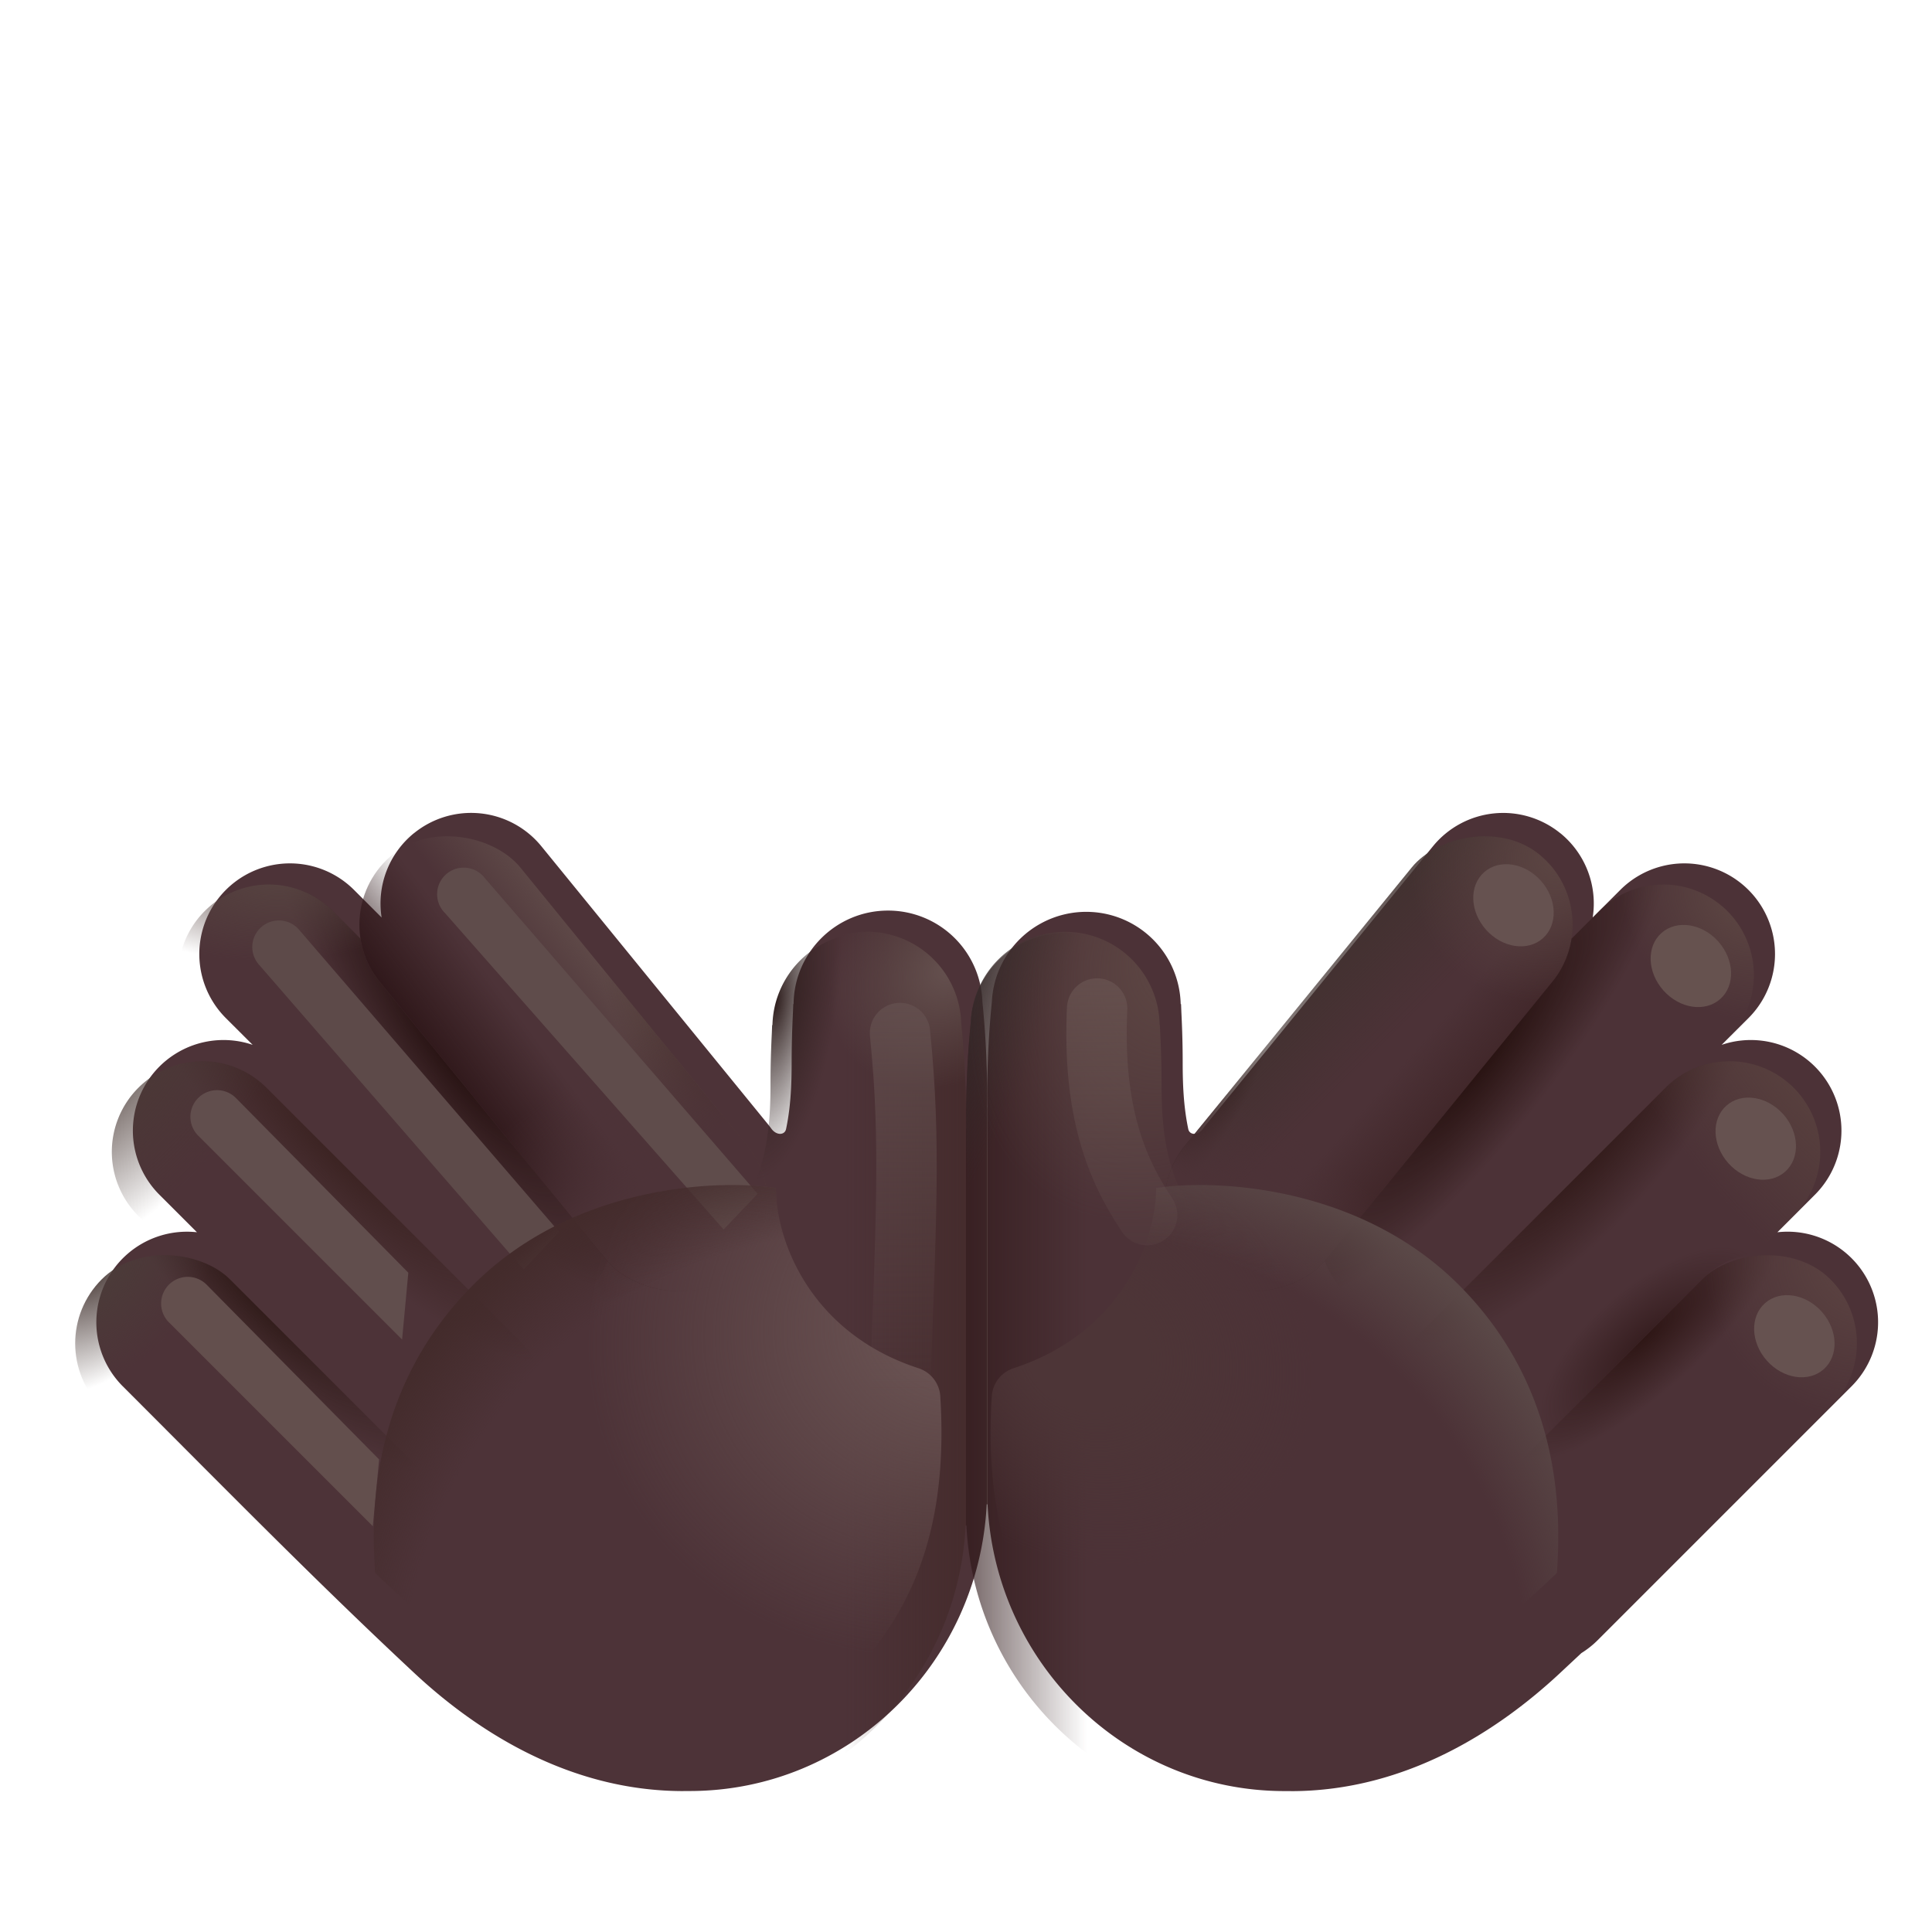 <svg xmlns="http://www.w3.org/2000/svg" width="32" height="32" fill="none" viewBox="0 0 32 32"><g filter="url(#a)"><path fill="#4D3338" d="M6.505 14.151a1.5 1.5 0 0 0-.534 1.396l-.457-.457a1.501 1.501 0 0 0-2.123 2.123l.444.443a1.501 1.501 0 0 0-1.543 2.484l.62.62a1.501 1.501 0 0 0-1.227 2.553C3.3 24.926 4.86 26.52 6.523 28.071c1 .93 2.533 1.945 4.445 1.945v-.001h.104c2.637 0 4.79-2.103 4.921-4.75H16V18.69a15.616 15.616 0 0 0-.078-1.742 1.563 1.563 0 0 0-1.563-1.516c-.859 0-1.556.692-1.565 1.548h-.005l-.005.128v.002c-.008.165-.022.461-.022.834 0 .345-.012.723-.092 1.105-.021.104-.158.114-.245-.006a1.473 1.473 0 0 0-.052-.068l-3.756-4.608a1.501 1.501 0 0 0-2.112-.215Z"/></g><path fill="url(#b)" d="M6.505 14.151a1.5 1.5 0 0 0-.534 1.396l-.457-.457a1.501 1.501 0 0 0-2.123 2.123l.444.443a1.501 1.501 0 0 0-1.543 2.484l.62.62a1.501 1.501 0 0 0-1.227 2.553l4.203 4.203c.083.083.174.155.27.214l.366.342c1 .93 2.533 1.945 4.445 1.945v-.001h.104c2.637 0 4.79-2.103 4.921-4.75H16V18.69a15.616 15.616 0 0 0-.078-1.742 1.563 1.563 0 0 0-1.563-1.516c-.859 0-1.556.692-1.565 1.548h-.005l-.005.128v.002c-.008.165-.022.461-.022.834 0 .345-.012.723-.092 1.105-.021.104-.158.114-.245-.006a1.473 1.473 0 0 0-.052-.068l-3.756-4.608a1.501 1.501 0 0 0-2.112-.215Z"/><path fill="url(#c)" d="M6.505 14.151a1.5 1.5 0 0 0-.534 1.396l-.457-.457a1.501 1.501 0 0 0-2.123 2.123l.444.443a1.501 1.501 0 0 0-1.543 2.484l.62.62a1.501 1.501 0 0 0-1.227 2.553l4.203 4.203c.083.083.174.155.27.214l.366.342c1 .93 2.533 1.945 4.445 1.945v-.001h.104c2.637 0 4.79-2.103 4.921-4.75H16V18.69a15.616 15.616 0 0 0-.078-1.742 1.563 1.563 0 0 0-1.563-1.516c-.859 0-1.556.692-1.565 1.548h-.005l-.005.128v.002c-.008.165-.022.461-.022.834 0 .345-.012.723-.092 1.105-.021.104-.158.114-.245-.006a1.473 1.473 0 0 0-.052-.068l-3.756-4.608a1.501 1.501 0 0 0-2.112-.215Z"/><rect width="3.002" height="8.946" x=".623" y="22.251" fill="url(#d)" rx="1.501" transform="rotate(-45 .623 22.25)"/><rect width="3.002" height="8.946" x=".623" y="22.251" fill="url(#e)" rx="1.501" transform="rotate(-45 .623 22.25)"/><path fill="url(#f)" d="M2.292 18.017a1.501 1.501 0 0 0 0 2.123l.62.62c.327.035.644.179.895.43l3.584 3.583a1.5 1.5 0 0 0 1.227-2.553l-4.203-4.203a1.501 1.501 0 0 0-2.123 0Z"/><path fill="url(#g)" d="M2.292 18.017a1.501 1.501 0 0 0 0 2.123l.62.62c.327.035.644.179.895.43l3.584 3.583a1.5 1.5 0 0 0 1.227-2.553l-4.203-4.203a1.501 1.501 0 0 0-2.123 0Z"/><rect width="3.002" height="8.946" x="5.342" y="15.1" fill="url(#h)" rx="1.501" transform="rotate(-39.184 5.342 15.1)"/><rect width="3.002" height="8.946" x="5.342" y="15.1" fill="url(#i)" rx="1.501" transform="rotate(-39.184 5.342 15.1)"/><rect width="3.002" height="8.946" x="5.342" y="15.1" fill="url(#j)" rx="1.501" transform="rotate(-39.184 5.342 15.1)"/><rect width="3.002" height="8.946" x="5.342" y="15.1" fill="url(#k)" rx="1.501" transform="rotate(-39.184 5.342 15.1)"/><path fill="url(#l)" d="M5.97 15.547c.04.254.146.502.32.716l3.756 4.608.014.016a1.501 1.501 0 0 1-1.885.89l-3.76-3.76a1.495 1.495 0 0 0-.58-.36l-.444-.444a1.5 1.5 0 1 1 2.123-2.123l.457.457Z"/><path fill="url(#m)" d="M5.97 15.547c.04.254.146.502.32.716l3.756 4.608.014.016a1.501 1.501 0 0 1-1.885.89l-3.76-3.76a1.495 1.495 0 0 0-.58-.36l-.444-.444a1.5 1.5 0 1 1 2.123-2.123l.457.457Z"/><path fill="url(#n)" d="M12.794 16.98a1.565 1.565 0 0 1 3.128-.034 16.976 16.976 0 0 1-.086 3.954l-3.562-.86c.445-.695.488-1.451.488-2.097 0-.373.014-.669.022-.834l.005-.13h.005Z"/><g filter="url(#o)"><path fill="#634F4D" d="M2.797 21.901a.441.441 0 1 1 .626-.622l2.856 2.894-.104 1.106-3.378-3.378Z"/></g><g filter="url(#p)"><path fill="#614E4D" d="M3.282 18.809a.441.441 0 1 1 .626-.622l2.855 2.893-.103 1.107-3.378-3.378Z"/></g><g filter="url(#q)"><path fill="#5D4A49" d="M4.286 15.974a.44.44 0 1 1 .666-.576l4.308 5.005-.587.624-4.387-5.053Z"/></g><g filter="url(#r)"><path fill="#5F4C4B" d="M7.364 15.117a.44.44 0 1 1 .662-.578l4.523 5.234-.564.591-4.62-5.247Z"/></g><g filter="url(#s)"><path fill="url(#t)" d="M15.2 22.658c-1.74-.573-2.34-2.05-2.35-2.98-.961-.152-3.373-.05-5.028 1.62-1.7 1.716-1.676 3.793-1.608 4.755.733.705 2.05 1.83 2.996 2.445 1.181.77 3.16.825 4.534-.412 1.212-1.091 1.988-2.516 1.829-4.975a.525.525 0 0 0-.372-.453Z"/><path fill="url(#u)" d="M15.2 22.658c-1.74-.573-2.34-2.05-2.35-2.98-.961-.152-3.373-.05-5.028 1.62-1.7 1.716-1.676 3.793-1.608 4.755.733.705 2.05 1.83 2.996 2.445 1.181.77 3.16.825 4.534-.412 1.212-1.091 1.988-2.516 1.829-4.975a.525.525 0 0 0-.372-.453Z"/></g><g filter="url(#v)"><path stroke="url(#w)" stroke-linecap="round" d="M14.907 17.11c.187 1.86.093 3.11 0 6.032"/></g><g filter="url(#x)"><path fill="#4C3237" d="M25.495 14.151a1.5 1.5 0 0 1 .535 1.396l.457-.457a1.501 1.501 0 0 1 2.123 2.123l-.444.443a1.501 1.501 0 0 1 1.543 2.484l-.62.62a1.5 1.5 0 0 1 1.227 2.553l-4.203 4.203a1.504 1.504 0 0 1-.27.214l-.366.342c-1 .93-2.533 1.945-4.445 1.945v-.001h-.105c-2.636 0-4.79-2.103-4.92-4.75H16V18.69h.002c-.006-.539.014-1.133.076-1.742a1.565 1.565 0 0 1 3.128.033h.006l.005.127v.002c.008.165.022.461.022.834 0 .345.012.723.092 1.105.021.104.158.114.245-.006.016-.023.034-.046.052-.068l3.756-4.608a1.501 1.501 0 0 1 2.111-.215Z"/></g><path fill="url(#y)" d="M25.495 14.151a1.5 1.5 0 0 1 .535 1.396l.457-.457a1.501 1.501 0 0 1 2.123 2.123l-.444.443a1.501 1.501 0 0 1 1.543 2.484l-.62.62a1.5 1.5 0 0 1 1.227 2.553l-4.203 4.203a1.504 1.504 0 0 1-.27.214l-.366.342c-1 .93-2.533 1.945-4.445 1.945v-.001h-.105c-2.636 0-4.79-2.103-4.92-4.75H16V18.69h.002c-.006-.539.014-1.133.076-1.742a1.565 1.565 0 0 1 3.128.033h.006l.005.127v.002c.008.165.022.461.022.834 0 .345.012.723.092 1.105.021.104.158.114.245-.006.016-.023.034-.046.052-.068l3.756-4.608a1.501 1.501 0 0 1 2.111-.215Z"/><rect width="3.002" height="8.946" fill="url(#z)" rx="1.501" transform="scale(-1 1) rotate(-45 11.17 49.002)"/><rect width="3.002" height="8.946" fill="url(#A)" rx="1.501" transform="scale(-1 1) rotate(-45 11.17 49.002)"/><path fill="url(#B)" d="M29.709 18.017a1.5 1.5 0 0 1 0 2.123l-.62.62a1.486 1.486 0 0 0-.895.43l-3.584 3.583a1.501 1.501 0 0 1-1.227-2.553l4.203-4.203a1.501 1.501 0 0 1 2.123 0Z"/><path fill="url(#C)" d="M29.709 18.017a1.5 1.5 0 0 1 0 2.123l-.62.62a1.486 1.486 0 0 0-.895.43l-3.584 3.583a1.501 1.501 0 0 1-1.227-2.553l4.203-4.203a1.501 1.501 0 0 1 2.123 0Z"/><path fill="url(#D)" d="M29.709 18.017a1.5 1.5 0 0 1 0 2.123l-.62.62a1.486 1.486 0 0 0-.895.43l-3.584 3.583a1.501 1.501 0 0 1-1.227-2.553l4.203-4.203a1.501 1.501 0 0 1 2.123 0Z"/><rect width="3.002" height="8.946" fill="url(#E)" rx="1.501" transform="scale(-1 1) rotate(-39.184 7.883 45)"/><rect width="3.002" height="8.946" fill="url(#F)" rx="1.501" transform="scale(-1 1) rotate(-39.184 7.883 45)"/><rect width="3.002" height="8.946" fill="url(#G)" rx="1.501" transform="scale(-1 1) rotate(-39.184 7.883 45)"/><rect width="3.002" height="8.946" fill="url(#H)" rx="1.501" transform="scale(-1 1) rotate(-39.184 7.883 45)"/><rect width="3.002" height="8.946" fill="url(#I)" rx="1.501" transform="scale(-1 1) rotate(-39.184 7.883 45)"/><path fill="url(#J)" d="M26.03 15.547c-.04.254-.145.502-.32.716l-3.755 4.608-.014.016a1.501 1.501 0 0 0 1.885.89l3.76-3.76c.17-.169.368-.29.58-.36l.444-.444a1.501 1.501 0 0 0-2.123-2.123l-.457.457Z"/><path fill="url(#K)" d="M26.03 15.547c-.04.254-.145.502-.32.716l-3.755 4.608-.014.016a1.501 1.501 0 0 0 1.885.89l3.76-3.76c.17-.169.368-.29.58-.36l.444-.444a1.501 1.501 0 0 0-2.123-2.123l-.457.457Z"/><path fill="url(#L)" d="M19.207 16.98a1.565 1.565 0 0 0-3.129-.034 16.98 16.98 0 0 0 .087 3.954l3.562-.86c-.445-.695-.488-1.451-.488-2.097 0-.373-.014-.669-.022-.834a3.746 3.746 0 0 1-.005-.13h-.005Z"/><path fill="url(#M)" d="M19.207 16.98a1.565 1.565 0 0 0-3.129-.034 16.98 16.98 0 0 0 .087 3.954l3.562-.86c-.445-.695-.488-1.451-.488-2.097 0-.373-.014-.669-.022-.834a3.746 3.746 0 0 1-.005-.13h-.005Z"/><g filter="url(#N)"><path fill="url(#O)" d="M16.8 22.658c1.741-.573 2.341-2.05 2.35-2.98.962-.152 3.374-.05 5.029 1.62 1.7 1.716 1.676 3.793 1.608 4.755-.733.705-2.05 1.83-2.996 2.445-1.181.77-3.16.825-4.534-.412-1.212-1.091-1.989-2.516-1.829-4.975a.525.525 0 0 1 .372-.453Z"/><path fill="url(#P)" d="M16.8 22.658c1.741-.573 2.341-2.05 2.35-2.98.962-.152 3.374-.05 5.029 1.62 1.7 1.716 1.676 3.793 1.608 4.755-.733.705-2.05 1.83-2.996 2.445-1.181.77-3.16.825-4.534-.412-1.212-1.091-1.989-2.516-1.829-4.975a.525.525 0 0 1 .372-.453Z"/></g><g filter="url(#Q)"><path stroke="url(#R)" stroke-linecap="round" d="M18.172 16.704c-.078 1.688.313 2.657.828 3.422"/></g><g filter="url(#S)"><ellipse cx="25.068" cy="14.994" fill="#665250" rx=".732" ry=".609" transform="rotate(48.289 25.068 14.994)"/></g><g filter="url(#T)"><ellipse cx="28.006" cy="16" fill="#66524F" rx=".732" ry=".609" transform="rotate(48.289 28.006 16)"/></g><g filter="url(#U)"><ellipse cx="29.081" cy="18.86" fill="#665250" rx=".732" ry=".609" transform="rotate(48.289 29.081 18.86)"/></g><g filter="url(#V)"><ellipse cx="29.72" cy="22.132" fill="#665250" rx=".732" ry=".609" transform="rotate(48.289 29.72 22.132)"/></g><defs><radialGradient id="c" cx="0" cy="0" r="1" gradientTransform="matrix(-1.582 1.534 -1.241 -1.279 15.726 16.045)" gradientUnits="userSpaceOnUse"><stop stop-color="#65514F"/><stop offset="1" stop-color="#65514F" stop-opacity="0"/></radialGradient><radialGradient id="d" cx="0" cy="0" r="1" gradientTransform="matrix(-1.005 0 0 -3.836 3.81 24.393)" gradientUnits="userSpaceOnUse"><stop stop-color="#2C1815"/><stop offset="1" stop-color="#2C1815" stop-opacity="0"/></radialGradient><radialGradient id="e" cx="0" cy="0" r="1" gradientTransform="matrix(.015 1.621 -2.403 .022 2.094 22.065)" gradientUnits="userSpaceOnUse"><stop stop-color="#4B3C39"/><stop offset="1" stop-color="#4B3C39" stop-opacity="0"/></radialGradient><radialGradient id="f" cx="0" cy="0" r="1" gradientTransform="matrix(-.842 .847 -3.411 -3.391 5.694 19.044)" gradientUnits="userSpaceOnUse"><stop stop-color="#39211F"/><stop offset="1" stop-color="#39211F" stop-opacity="0"/></radialGradient><radialGradient id="g" cx="0" cy="0" r="1" gradientTransform="rotate(42.014 -22.075 10.904) scale(2.448 4.461)" gradientUnits="userSpaceOnUse"><stop stop-color="#4A3A36"/><stop offset="1" stop-color="#4A3A36" stop-opacity="0"/></radialGradient><radialGradient id="j" cx="0" cy="0" r="1" gradientTransform="rotate(-176.759 4.599 11.008) scale(1.07 3.844)" gradientUnits="userSpaceOnUse"><stop stop-color="#422A27"/><stop offset="1" stop-color="#422A27" stop-opacity="0"/></radialGradient><radialGradient id="l" cx="0" cy="0" r="1" gradientTransform="rotate(144.45 .956 9.892) scale(1.204 4.76)" gradientUnits="userSpaceOnUse"><stop stop-color="#220E0D"/><stop offset="1" stop-color="#220E0D" stop-opacity="0"/></radialGradient><radialGradient id="m" cx="0" cy="0" r="1" gradientTransform="rotate(87.51 -5.22 9.66) scale(1.452 3.177)" gradientUnits="userSpaceOnUse"><stop stop-color="#574441"/><stop offset="1" stop-color="#574441" stop-opacity="0"/></radialGradient><radialGradient id="n" cx="0" cy="0" r="1" gradientTransform="matrix(1.011 .139 -.406 2.948 12.844 16.595)" gradientUnits="userSpaceOnUse"><stop stop-color="#2E1E1D"/><stop offset="1" stop-color="#2E1E1D" stop-opacity="0"/></radialGradient><radialGradient id="t" cx="0" cy="0" r="1" gradientTransform="matrix(-6.031 2.577 -2.261 -5.292 15.938 21.762)" gradientUnits="userSpaceOnUse"><stop offset=".184" stop-color="#685151"/><stop offset=".966" stop-color="#685151" stop-opacity="0"/></radialGradient><radialGradient id="u" cx="0" cy="0" r="1" gradientTransform="rotate(-135.346 13.102 11.175) scale(9.658 9.468)" gradientUnits="userSpaceOnUse"><stop offset=".829" stop-color="#432B2B" stop-opacity="0"/><stop offset="1" stop-color="#432B2B"/></radialGradient><radialGradient id="z" cx="0" cy="0" r="1" gradientTransform="matrix(-.917 .055 -.176 -2.925 3.007 2.852)" gradientUnits="userSpaceOnUse"><stop stop-color="#2E1615"/><stop offset="1" stop-color="#2E1615" stop-opacity="0"/></radialGradient><radialGradient id="A" cx="0" cy="0" r="1" gradientTransform="rotate(84.035 1.166 .273) scale(2.977 2.7)" gradientUnits="userSpaceOnUse"><stop stop-color="#5F4744"/><stop offset="1" stop-color="#5F4744" stop-opacity="0"/></radialGradient><radialGradient id="B" cx="0" cy="0" r="1" gradientTransform="matrix(.997 .909 -2.879 3.157 26.152 18.981)" gradientUnits="userSpaceOnUse"><stop stop-color="#2D1614"/><stop offset="1" stop-color="#2D1614" stop-opacity="0"/></radialGradient><radialGradient id="C" cx="0" cy="0" r="1" gradientTransform="rotate(142.024 12.087 13.867) scale(2.844 7.084)" gradientUnits="userSpaceOnUse"><stop stop-color="#5B4440"/><stop offset="1" stop-color="#5B4440" stop-opacity="0"/></radialGradient><radialGradient id="D" cx="0" cy="0" r="1" gradientTransform="rotate(-130.786 18.793 4.9) scale(1.052 2.263)" gradientUnits="userSpaceOnUse"><stop stop-color="#321A1B"/><stop offset="1" stop-color="#321A1B" stop-opacity="0"/></radialGradient><radialGradient id="F" cx="0" cy="0" r="1" gradientTransform="matrix(-.637 -.035 .123 -2.23 3.208 7.246)" gradientUnits="userSpaceOnUse"><stop stop-color="#311C1B"/><stop offset="1" stop-color="#311C1B" stop-opacity="0"/></radialGradient><radialGradient id="I" cx="0" cy="0" r="1" gradientTransform="matrix(.216 2.555 -2.317 .196 1.263 -.186)" gradientUnits="userSpaceOnUse"><stop stop-color="#5C4643"/><stop offset="1" stop-color="#5C4643" stop-opacity="0"/></radialGradient><radialGradient id="J" cx="0" cy="0" r="1" gradientTransform="matrix(.992 .769 -3.04 3.919 24.504 17.484)" gradientUnits="userSpaceOnUse"><stop stop-color="#240F0D"/><stop offset="1" stop-color="#240F0D" stop-opacity="0"/></radialGradient><radialGradient id="K" cx="0" cy="0" r="1" gradientTransform="rotate(133.132 11.271 13.672) scale(2.034 2.191)" gradientUnits="userSpaceOnUse"><stop stop-color="#5E4844"/><stop offset="1" stop-color="#5E4844" stop-opacity="0"/></radialGradient><radialGradient id="L" cx="0" cy="0" r="1" gradientTransform="matrix(1.562 .625 -2.781 6.95 16 15.86)" gradientUnits="userSpaceOnUse"><stop stop-color="#352B2B"/><stop offset="1" stop-color="#352B2B" stop-opacity="0"/></radialGradient><radialGradient id="M" cx="0" cy="0" r="1" gradientTransform="rotate(115.829 4.98 13.974) scale(4.895 3.335)" gradientUnits="userSpaceOnUse"><stop stop-color="#5F4945"/><stop offset="1" stop-color="#5F4945" stop-opacity="0"/></radialGradient><radialGradient id="O" cx="0" cy="0" r="1" gradientTransform="matrix(3.911 2.479 -2.175 3.432 18 22.392)" gradientUnits="userSpaceOnUse"><stop offset=".228" stop-color="#4D3537"/><stop offset=".844" stop-color="#4D3537" stop-opacity="0"/></radialGradient><radialGradient id="P" cx="0" cy="0" r="1" gradientTransform="rotate(-44.654 43.212 -7.057) scale(9.658 9.468)" gradientUnits="userSpaceOnUse"><stop offset=".829" stop-color="#5A4847" stop-opacity="0"/><stop offset="1" stop-color="#5A4847"/></radialGradient><filter id="a" width="15.006" height="16.453" x="1.245" y="13.564" color-interpolation-filters="sRGB" filterUnits="userSpaceOnUse"><feFlood flood-opacity="0" result="BackgroundImageFix"/><feBlend in="SourceGraphic" in2="BackgroundImageFix" result="shape"/><feColorMatrix in="SourceAlpha" result="hardAlpha" values="0 0 0 0 0 0 0 0 0 0 0 0 0 0 0 0 0 0 127 0"/><feOffset dx=".25" dy="-.25"/><feGaussianBlur stdDeviation="1"/><feComposite in2="hardAlpha" k2="-1" k3="1" operator="arithmetic"/><feColorMatrix values="0 0 0 0 0.247 0 0 0 0 0.133 0 0 0 0 0.22 0 0 0 1 0"/><feBlend in2="shape" result="effect1_innerShadow_20020_3664"/><feColorMatrix in="SourceAlpha" result="hardAlpha" values="0 0 0 0 0 0 0 0 0 0 0 0 0 0 0 0 0 0 127 0"/><feOffset dx=".1" dy="-.1"/><feGaussianBlur stdDeviation=".25"/><feComposite in2="hardAlpha" k2="-1" k3="1" operator="arithmetic"/><feColorMatrix values="0 0 0 0 0.259 0 0 0 0 0.173 0 0 0 0 0.235 0 0 0 1 0"/><feBlend in2="effect1_innerShadow_20020_3664" result="effect2_innerShadow_20020_3664"/></filter><filter id="o" width="5.111" height="5.631" x="1.918" y="20.398" color-interpolation-filters="sRGB" filterUnits="userSpaceOnUse"><feFlood flood-opacity="0" result="BackgroundImageFix"/><feBlend in="SourceGraphic" in2="BackgroundImageFix" result="shape"/><feGaussianBlur result="effect1_foregroundBlur_20020_3664" stdDeviation=".375"/></filter><filter id="p" width="5.111" height="5.631" x="2.402" y="17.306" color-interpolation-filters="sRGB" filterUnits="userSpaceOnUse"><feFlood flood-opacity="0" result="BackgroundImageFix"/><feBlend in="SourceGraphic" in2="BackgroundImageFix" result="shape"/><feGaussianBlur result="effect1_foregroundBlur_20020_3664" stdDeviation=".375"/></filter><filter id="q" width="6.581" height="7.282" x="3.429" y="14.495" color-interpolation-filters="sRGB" filterUnits="userSpaceOnUse"><feFlood flood-opacity="0" result="BackgroundImageFix"/><feBlend in="SourceGraphic" in2="BackgroundImageFix" result="shape"/><feGaussianBlur result="effect1_foregroundBlur_20020_3664" stdDeviation=".375"/></filter><filter id="r" width="7.294" height="7.977" x="6.255" y="13.387" color-interpolation-filters="sRGB" filterUnits="userSpaceOnUse"><feFlood flood-opacity="0" result="BackgroundImageFix"/><feBlend in="SourceGraphic" in2="BackgroundImageFix" result="shape"/><feGaussianBlur result="effect1_foregroundBlur_20020_3664" stdDeviation=".5"/></filter><filter id="s" width="11.402" height="11.423" x="5.191" y="18.627" color-interpolation-filters="sRGB" filterUnits="userSpaceOnUse"><feFlood flood-opacity="0" result="BackgroundImageFix"/><feBlend in="SourceGraphic" in2="BackgroundImageFix" result="shape"/><feGaussianBlur result="effect1_foregroundBlur_20020_3664" stdDeviation=".5"/></filter><filter id="v" width="3.108" height="9.031" x="13.407" y="15.611" color-interpolation-filters="sRGB" filterUnits="userSpaceOnUse"><feFlood flood-opacity="0" result="BackgroundImageFix"/><feBlend in="SourceGraphic" in2="BackgroundImageFix" result="shape"/><feGaussianBlur result="effect1_foregroundBlur_20020_3664" stdDeviation=".5"/></filter><filter id="x" width="15.006" height="16.453" x="16" y="13.564" color-interpolation-filters="sRGB" filterUnits="userSpaceOnUse"><feFlood flood-opacity="0" result="BackgroundImageFix"/><feBlend in="SourceGraphic" in2="BackgroundImageFix" result="shape"/><feColorMatrix in="SourceAlpha" result="hardAlpha" values="0 0 0 0 0 0 0 0 0 0 0 0 0 0 0 0 0 0 127 0"/><feOffset dx=".25" dy="-.25"/><feGaussianBlur stdDeviation="1"/><feComposite in2="hardAlpha" k2="-1" k3="1" operator="arithmetic"/><feColorMatrix values="0 0 0 0 0.224 0 0 0 0 0.157 0 0 0 0 0.153 0 0 0 1 0"/><feBlend in2="shape" result="effect1_innerShadow_20020_3664"/><feColorMatrix in="SourceAlpha" result="hardAlpha" values="0 0 0 0 0 0 0 0 0 0 0 0 0 0 0 0 0 0 127 0"/><feOffset dx=".1" dy="-.1"/><feGaussianBlur stdDeviation=".25"/><feComposite in2="hardAlpha" k2="-1" k3="1" operator="arithmetic"/><feColorMatrix values="0 0 0 0 0.173 0 0 0 0 0.071 0 0 0 0 0.078 0 0 0 1 0"/><feBlend in2="effect1_innerShadow_20020_3664" result="effect2_innerShadow_20020_3664"/></filter><filter id="N" width="11.402" height="11.423" x="15.407" y="18.627" color-interpolation-filters="sRGB" filterUnits="userSpaceOnUse"><feFlood flood-opacity="0" result="BackgroundImageFix"/><feBlend in="SourceGraphic" in2="BackgroundImageFix" result="shape"/><feGaussianBlur result="effect1_foregroundBlur_20020_3664" stdDeviation=".5"/></filter><filter id="Q" width="2.838" height="5.422" x="17.162" y="15.704" color-interpolation-filters="sRGB" filterUnits="userSpaceOnUse"><feFlood flood-opacity="0" result="BackgroundImageFix"/><feBlend in="SourceGraphic" in2="BackgroundImageFix" result="shape"/><feGaussianBlur result="effect1_foregroundBlur_20020_3664" stdDeviation=".25"/></filter><filter id="S" width="3.333" height="3.361" x="23.401" y="13.313" color-interpolation-filters="sRGB" filterUnits="userSpaceOnUse"><feFlood flood-opacity="0" result="BackgroundImageFix"/><feBlend in="SourceGraphic" in2="BackgroundImageFix" result="shape"/><feGaussianBlur result="effect1_foregroundBlur_20020_3664" stdDeviation=".5"/></filter><filter id="T" width="3.333" height="3.361" x="26.339" y="14.319" color-interpolation-filters="sRGB" filterUnits="userSpaceOnUse"><feFlood flood-opacity="0" result="BackgroundImageFix"/><feBlend in="SourceGraphic" in2="BackgroundImageFix" result="shape"/><feGaussianBlur result="effect1_foregroundBlur_20020_3664" stdDeviation=".5"/></filter><filter id="U" width="3.333" height="3.361" x="27.415" y="17.179" color-interpolation-filters="sRGB" filterUnits="userSpaceOnUse"><feFlood flood-opacity="0" result="BackgroundImageFix"/><feBlend in="SourceGraphic" in2="BackgroundImageFix" result="shape"/><feGaussianBlur result="effect1_foregroundBlur_20020_3664" stdDeviation=".5"/></filter><filter id="V" width="3.333" height="3.361" x="28.053" y="20.451" color-interpolation-filters="sRGB" filterUnits="userSpaceOnUse"><feFlood flood-opacity="0" result="BackgroundImageFix"/><feBlend in="SourceGraphic" in2="BackgroundImageFix" result="shape"/><feGaussianBlur result="effect1_foregroundBlur_20020_3664" stdDeviation=".5"/></filter><linearGradient id="b" x1="17.024" x2="14.003" y1="21.333" y2="21.333" gradientUnits="userSpaceOnUse"><stop stop-color="#412827"/><stop offset="1" stop-color="#412827" stop-opacity="0"/></linearGradient><linearGradient id="h" x1="8.743" x2="7.123" y1="18.238" y2="18.202" gradientUnits="userSpaceOnUse"><stop stop-color="#634F4C"/><stop offset="1" stop-color="#634F4C" stop-opacity="0"/></linearGradient><linearGradient id="i" x1="4.915" x2="6.738" y1="19.197" y2="19.276" gradientUnits="userSpaceOnUse"><stop stop-color="#2A1315"/><stop offset="1" stop-color="#2A1315" stop-opacity="0"/></linearGradient><linearGradient id="k" x1="6.717" x2="6.828" y1="23.74" y2="19.834" gradientUnits="userSpaceOnUse"><stop offset=".438" stop-color="#4D3338"/><stop offset="1" stop-color="#4D3338" stop-opacity="0"/></linearGradient><linearGradient id="w" x1="14.961" x2="14.961" y1="14.579" y2="23.142" gradientUnits="userSpaceOnUse"><stop stop-color="#64504F"/><stop offset="1" stop-color="#64504F" stop-opacity="0"/></linearGradient><linearGradient id="y" x1="14.976" x2="17.998" y1="21.333" y2="21.333" gradientUnits="userSpaceOnUse"><stop stop-color="#2E1718"/><stop offset="1" stop-color="#2E1718" stop-opacity="0"/></linearGradient><linearGradient id="E" x1="3.487" x2="1.377" y1="2.897" y2="3.112" gradientUnits="userSpaceOnUse"><stop stop-color="#40312F"/><stop offset="1" stop-color="#40312F" stop-opacity="0"/></linearGradient><linearGradient id="G" x1="-.382" x2="1.071" y1="4.38" y2="4.328" gradientUnits="userSpaceOnUse"><stop stop-color="#3E2426"/><stop offset="1" stop-color="#3E2426" stop-opacity="0"/></linearGradient><linearGradient id="H" x1="1.442" x2="1.368" y1="6.148" y2="7.822" gradientUnits="userSpaceOnUse"><stop stop-color="#4C3237" stop-opacity="0"/><stop offset="1" stop-color="#4C3237"/></linearGradient><linearGradient id="R" x1="18.033" x2="18.033" y1="13.662" y2="22.225" gradientUnits="userSpaceOnUse"><stop stop-color="#6C5754"/><stop offset="1" stop-color="#634F4D" stop-opacity="0"/></linearGradient></defs></svg>